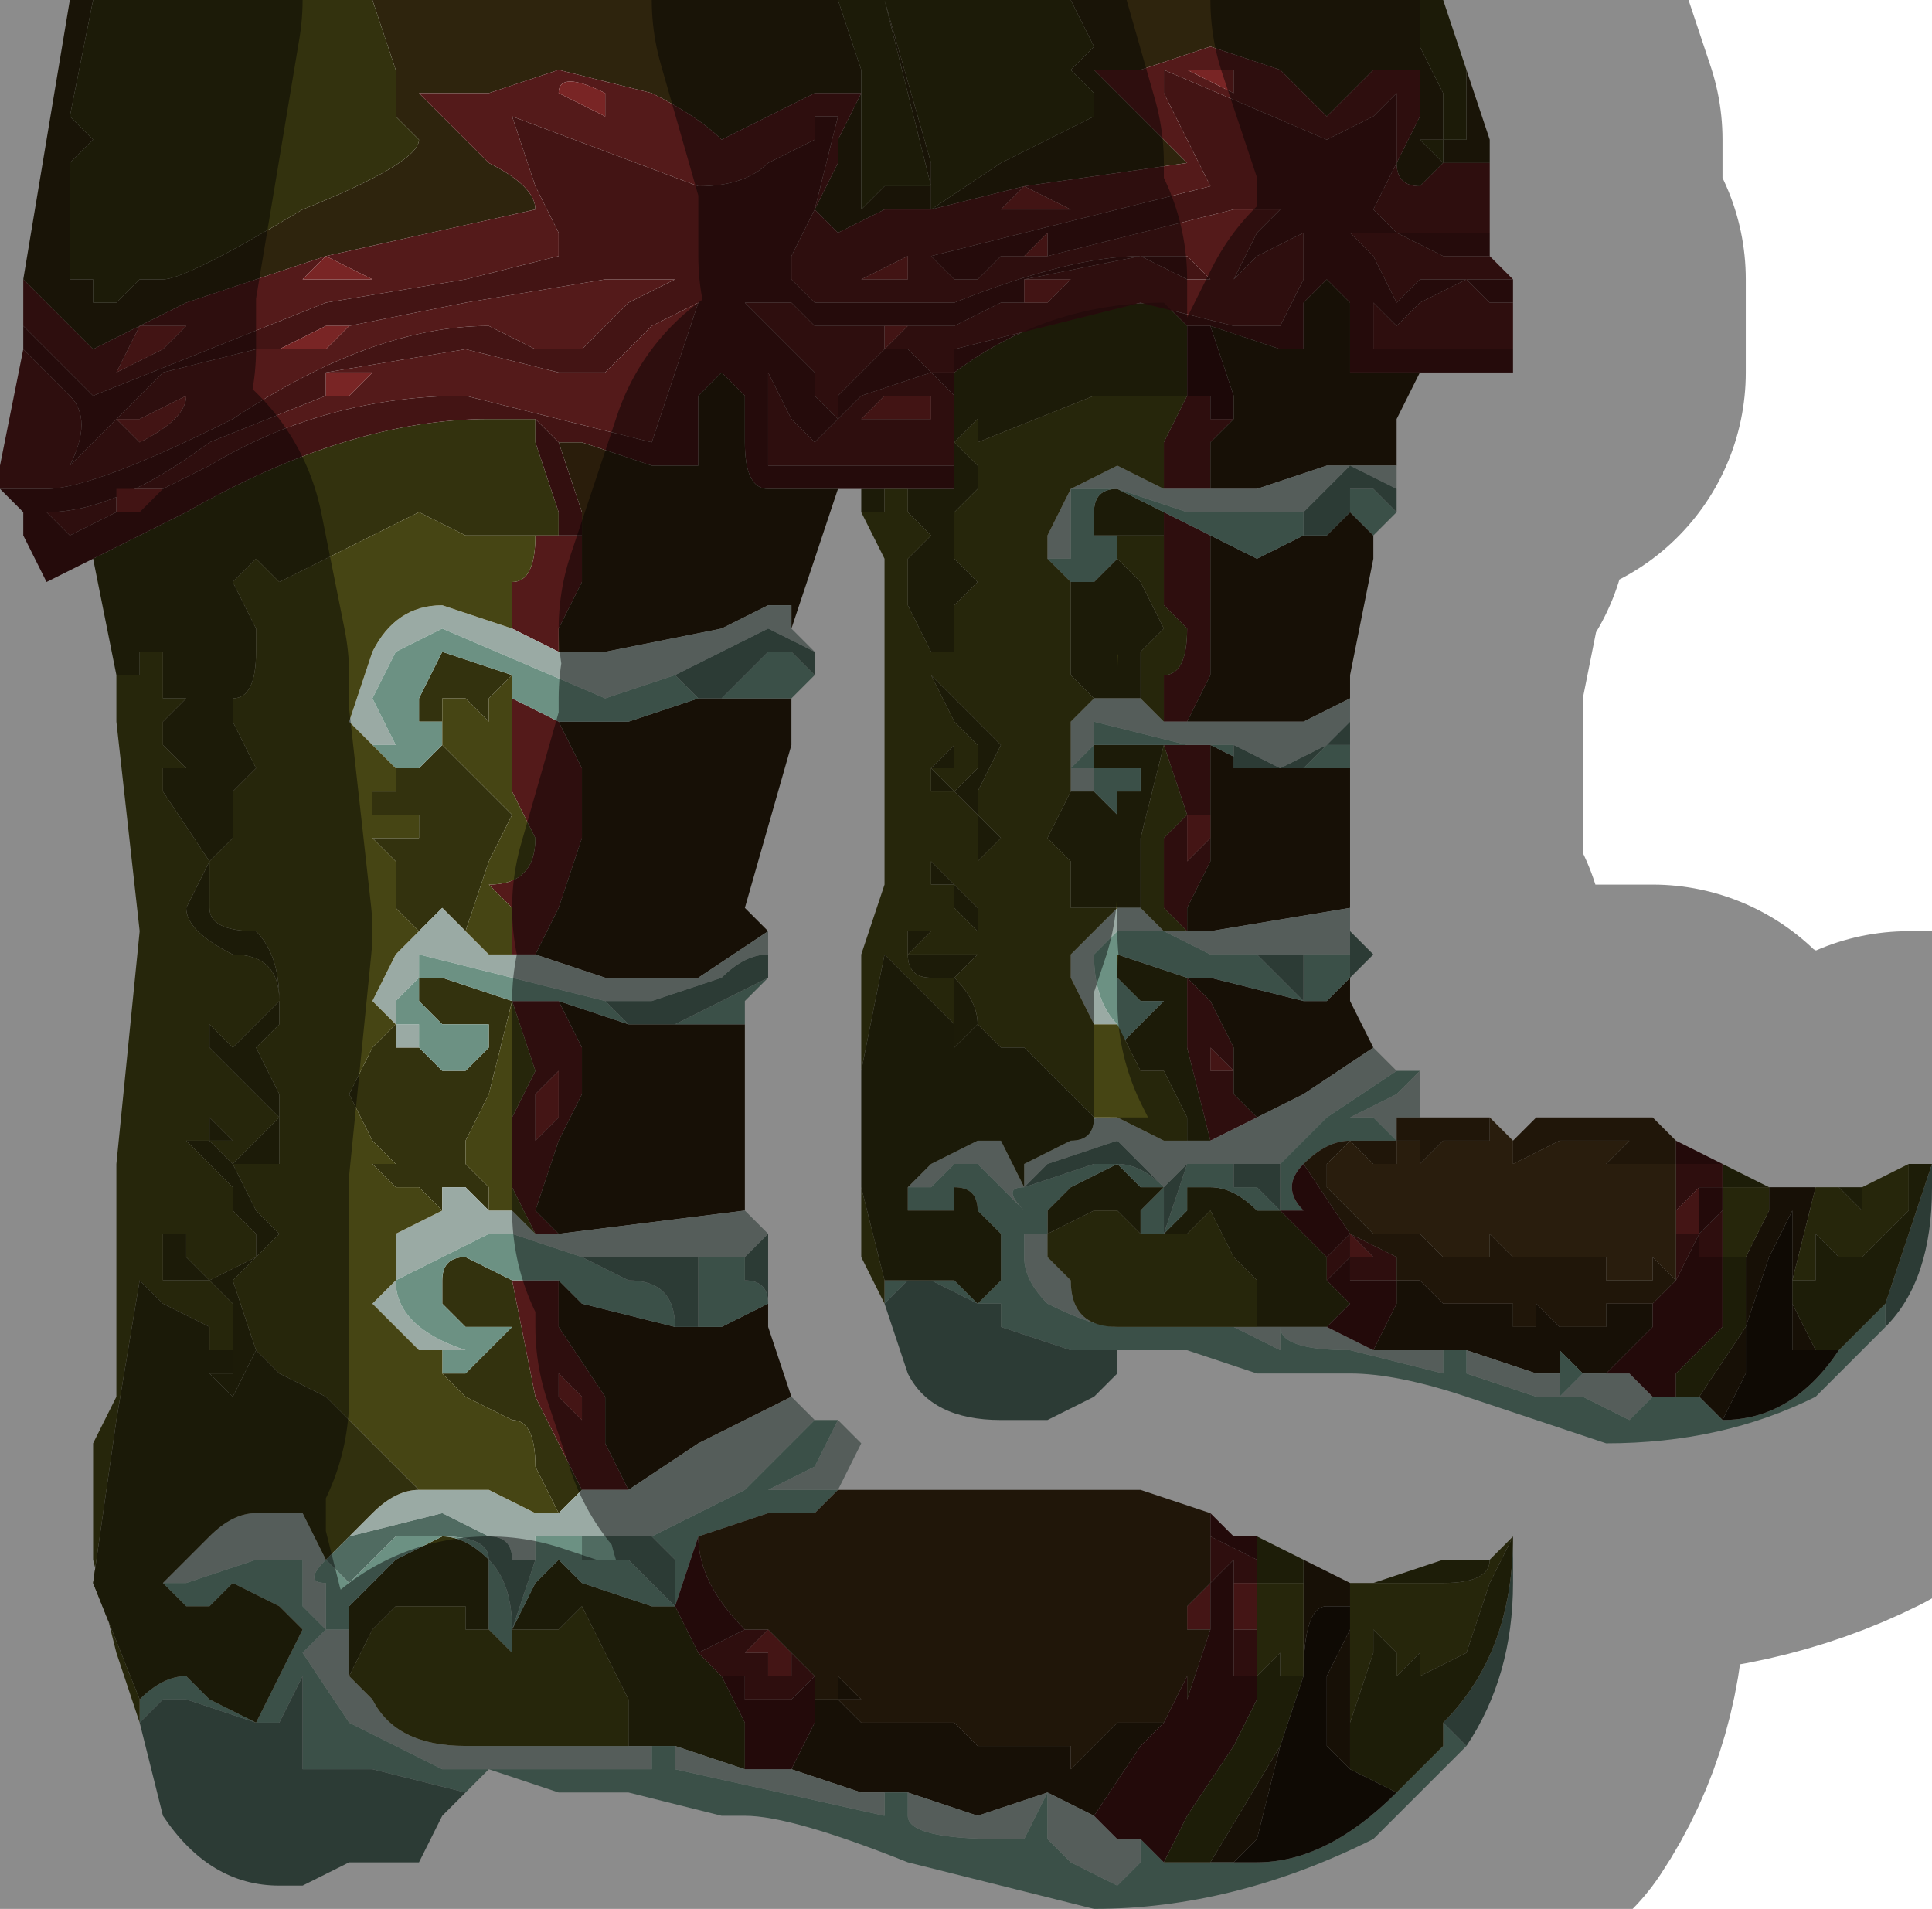 <?xml version="1.0" encoding="UTF-8" standalone="no"?>
<svg xmlns:xlink="http://www.w3.org/1999/xlink" height="4.1px" width="4.15px" xmlns="http://www.w3.org/2000/svg">
  <g transform="matrix(1.0, 0.0, 0.0, 1.0, 2.1, 2.2)">
    <path d="M0.95 -2.2 L0.95 -2.1 1.0 -2.0 1.0 -1.9 0.95 -1.9 1.0 -1.85 1.0 -1.9 1.05 -1.9 1.05 -2.05 1.0 -2.2 1.1 -1.9 1.1 -1.85 1.0 -1.85 0.95 -1.8 Q0.9 -1.8 0.9 -1.85 L0.95 -1.95 0.95 -2.05 0.95 -2.05 0.85 -2.05 0.75 -1.95 0.65 -2.05 0.5 -2.1 0.35 -2.05 0.25 -2.05 0.35 -1.95 0.45 -1.85 0.1 -1.8 -0.1 -1.75 0.05 -1.85 0.25 -1.95 0.25 -2.0 0.2 -2.05 0.2 -2.05 0.25 -2.1 0.2 -2.2 0.95 -2.2 M-0.1 -1.75 L-0.1 -1.75 -0.1 -1.75 -0.2 -1.75 -0.3 -1.7 -0.35 -1.75 -0.3 -1.85 -0.3 -1.9 -0.25 -2.0 -0.3 -2.0 -0.3 -2.0 -0.35 -2.0 -0.45 -1.95 -0.55 -1.9 Q-0.6 -1.95 -0.7 -2.0 L-0.9 -2.05 -1.05 -2.0 -1.2 -2.0 -1.05 -1.85 Q-0.95 -1.8 -0.95 -1.75 L-1.4 -1.65 -1.7 -1.55 -1.9 -1.45 -2.0 -1.55 -2.05 -1.6 -1.95 -2.2 -1.9 -2.2 -1.95 -1.95 -1.95 -1.95 -1.9 -1.9 -1.95 -1.85 -1.95 -1.7 -1.95 -1.7 -1.95 -1.65 -1.95 -1.6 -1.9 -1.6 -1.9 -1.55 -1.85 -1.55 Q-1.85 -1.55 -1.8 -1.6 L-1.8 -1.6 -1.75 -1.6 Q-1.7 -1.6 -1.45 -1.75 -1.2 -1.85 -1.2 -1.9 L-1.25 -1.95 -1.25 -2.0 -1.25 -2.05 -1.3 -2.2 -0.3 -2.2 -0.25 -2.05 -0.25 -1.9 -0.25 -1.8 -0.25 -1.75 -0.2 -1.8 -0.15 -1.8 -0.1 -1.8 -0.15 -2.0 -0.2 -2.2 -0.1 -1.85 -0.1 -1.75 M-0.2 -2.2 L-0.2 -2.2" fill="#2e240d" fill-rule="evenodd" stroke="none"/>
    <path d="M1.0 -2.2 L1.05 -2.05 1.05 -1.9 1.0 -1.9 1.0 -1.85 0.95 -1.9 1.0 -1.9 1.0 -2.0 0.95 -2.1 0.95 -2.2 1.0 -2.2 M0.2 -2.2 L0.25 -2.1 0.2 -2.05 0.2 -2.05 0.25 -2.0 0.25 -1.95 0.05 -1.85 -0.1 -1.75 -0.1 -1.85 -0.2 -2.2 0.2 -2.2 M-0.25 -1.1 L-0.25 -1.15 -0.1 -1.15 Q-0.05 -1.15 -0.05 -1.15 L-0.05 -1.2 -0.05 -1.35 -0.05 -1.4 -0.05 -1.4 Q0.15 -1.55 0.4 -1.55 L0.45 -1.5 0.45 -1.45 0.45 -1.35 0.4 -1.35 0.35 -1.35 0.25 -1.35 0.0 -1.25 0.0 -1.3 -0.05 -1.25 0.0 -1.2 0.0 -1.15 -0.05 -1.1 -0.05 -1.0 0.0 -0.95 -0.05 -0.9 -0.05 -0.85 Q-0.05 -0.8 -0.05 -0.8 L-0.1 -0.8 -0.1 -0.75 0.0 -0.65 0.05 -0.6 0.0 -0.5 0.0 -0.45 0.05 -0.4 0.0 -0.35 -0.05 -0.3 0.0 -0.25 0.0 -0.15 -0.05 -0.1 Q0.0 -0.05 0.0 0.0 L0.0 0.0 -0.05 0.05 -0.05 0.05 -0.05 0.0 -0.05 -0.1 -0.1 -0.1 Q-0.15 -0.1 -0.15 -0.15 L-0.15 -0.2 -0.1 -0.2 -0.1 -0.2 -0.1 -0.2 -0.15 -0.15 -0.1 -0.15 -0.1 -0.15 -0.05 -0.15 -0.05 -0.15 0.0 -0.15 0.0 -0.2 -0.05 -0.25 -0.05 -0.3 -0.1 -0.3 -0.1 -0.35 -0.1 -0.35 -0.05 -0.35 -0.05 -0.35 -0.1 -0.35 -0.05 -0.3 0.0 -0.35 0.0 -0.45 -0.05 -0.5 -0.05 -0.5 Q-0.1 -0.5 -0.1 -0.5 L-0.1 -0.55 -0.05 -0.6 -0.05 -0.55 -0.05 -0.55 -0.1 -0.55 -0.05 -0.5 0.0 -0.55 0.0 -0.6 -0.05 -0.65 -0.1 -0.75 -0.1 -0.8 -0.15 -0.9 -0.15 -0.9 -0.15 -0.95 -0.15 -0.95 -0.15 -1.0 -0.1 -1.05 -0.1 -1.05 -0.15 -1.1 -0.15 -1.15 -0.2 -1.15 -0.2 -1.1 -0.25 -1.1 M-1.85 -0.75 L-1.9 -1.0 -1.7 -1.1 Q-1.35 -1.3 -1.05 -1.3 L-0.95 -1.3 -0.95 -1.25 -0.9 -1.1 -0.9 -1.05 -0.95 -1.05 -1.0 -1.05 -1.1 -1.05 -1.2 -1.1 -1.5 -0.95 -1.55 -1.0 -1.55 -1.0 -1.6 -0.95 -1.55 -0.85 -1.55 -0.8 Q-1.55 -0.7 -1.6 -0.7 L-1.6 -0.65 -1.55 -0.55 -1.6 -0.5 -1.6 -0.4 -1.65 -0.35 -1.65 -0.25 Q-1.65 -0.2 -1.55 -0.2 -1.5 -0.15 -1.5 -0.05 L-1.5 0.0 -1.55 0.05 -1.5 0.15 -1.5 0.3 -1.6 0.3 -1.55 0.4 -1.5 0.45 -1.55 0.5 -1.6 0.55 -1.55 0.7 -1.55 0.7 -1.6 0.8 -1.65 0.75 -1.65 0.75 -1.6 0.75 -1.6 0.7 -1.6 0.6 -1.65 0.55 Q-1.7 0.55 -1.75 0.55 L-1.75 0.45 -1.7 0.45 -1.65 0.45 -1.65 0.45 -1.7 0.45 -1.7 0.5 -1.65 0.55 -1.65 0.55 -1.55 0.5 -1.55 0.45 -1.6 0.4 -1.6 0.35 -1.65 0.3 -1.7 0.25 -1.65 0.25 -1.65 0.2 -1.6 0.25 -1.65 0.25 -1.65 0.25 -1.6 0.3 -1.55 0.25 -1.5 0.2 -1.55 0.15 -1.6 0.1 -1.6 0.1 -1.65 0.05 -1.65 -0.05 -1.65 -0.05 -1.6 0.0 -1.6 0.0 -1.65 -0.05 -1.65 0.0 -1.6 0.05 -1.55 0.0 -1.5 -0.05 Q-1.5 -0.15 -1.6 -0.15 -1.7 -0.2 -1.7 -0.25 L-1.65 -0.35 -1.65 -0.35 -1.75 -0.5 -1.75 -0.5 -1.7 -0.5 -1.75 -0.5 -1.75 -0.55 -1.7 -0.55 -1.75 -0.6 -1.75 -0.65 -1.7 -0.7 -1.7 -0.7 -1.75 -0.7 -1.75 -0.8 -1.8 -0.8 -1.8 -0.75 -1.85 -0.75 M-1.9 -2.2 L-1.3 -2.2 -1.25 -2.05 -1.25 -2.0 -1.25 -1.95 -1.2 -1.9 Q-1.2 -1.85 -1.45 -1.75 -1.7 -1.6 -1.75 -1.6 L-1.8 -1.6 -1.8 -1.6 Q-1.85 -1.55 -1.85 -1.55 L-1.9 -1.55 -1.9 -1.6 -1.95 -1.6 -1.95 -1.65 -1.95 -1.7 -1.95 -1.7 -1.95 -1.85 -1.9 -1.9 -1.95 -1.95 -1.95 -1.95 -1.9 -2.2 M-0.3 -2.2 L-0.2 -2.2 -0.15 -2.0 -0.1 -1.8 -0.15 -1.8 -0.2 -1.8 -0.25 -1.75 -0.25 -1.8 -0.25 -1.9 -0.25 -2.05 -0.3 -2.2 M0.45 -1.35 L0.45 -1.35 M0.2 -0.95 L0.25 -0.95 0.3 -1.0 0.35 -0.95 0.4 -0.85 0.35 -0.8 0.35 -0.7 0.3 -0.7 0.25 -0.7 0.25 -0.7 0.2 -0.75 0.2 -0.8 0.25 -0.75 0.2 -0.8 0.2 -0.85 0.2 -0.85 0.25 -0.85 0.25 -0.85 0.2 -0.85 0.2 -0.95 0.2 -0.95 M0.3 -1.05 L0.3 -1.05 0.3 -1.05 0.25 -1.05 0.25 -1.1 Q0.25 -1.15 0.3 -1.15 L0.4 -1.1 0.4 -1.05 0.35 -1.05 0.3 -1.05 0.3 -1.05 M0.2 -0.5 L0.25 -0.5 0.25 -0.5 0.3 -0.45 0.3 -0.5 0.35 -0.5 0.35 -0.55 0.3 -0.55 0.25 -0.55 0.25 -0.6 0.3 -0.6 0.3 -0.6 0.4 -0.6 0.35 -0.4 0.35 -0.3 0.35 -0.25 0.3 -0.25 0.3 -0.25 0.25 -0.25 0.25 -0.25 0.2 -0.25 0.2 -0.3 0.2 -0.35 0.15 -0.4 0.2 -0.5 0.2 -0.5 M0.3 0.0 L0.3 0.05 0.35 0.0 0.4 -0.05 0.35 -0.05 0.3 -0.1 0.3 -0.15 0.45 -0.1 0.45 0.05 0.5 0.25 0.45 0.25 0.45 0.2 0.4 0.1 0.35 0.1 0.3 0.0 M0.15 0.45 L0.15 0.4 0.2 0.35 0.3 0.3 0.35 0.35 0.4 0.35 0.35 0.4 0.35 0.45 0.3 0.4 0.25 0.4 0.15 0.45 Q0.15 0.45 0.15 0.5 L0.15 0.45 M0.4 0.45 L0.45 0.4 0.45 0.35 0.5 0.35 Q0.55 0.35 0.6 0.4 L0.65 0.4 0.75 0.5 0.75 0.55 0.8 0.6 0.75 0.65 0.65 0.65 0.6 0.65 0.6 0.55 0.55 0.5 0.5 0.4 0.45 0.45 0.4 0.45 M-1.15 -0.7 L-1.15 -0.65 Q-1.2 -0.65 -1.2 -0.65 L-1.2 -0.7 -1.15 -0.8 -1.0 -0.75 -1.05 -0.7 -1.05 -0.65 -1.1 -0.7 -1.15 -0.7 M-1.2 -0.2 L-1.25 -0.25 -1.25 -0.3 -1.25 -0.3 -1.25 -0.35 -1.3 -0.4 -1.3 -0.4 -1.25 -0.4 -1.2 -0.4 -1.2 -0.45 -1.25 -0.45 -1.3 -0.45 -1.3 -0.5 -1.25 -0.5 -1.25 -0.55 -1.2 -0.55 -1.15 -0.6 -1.1 -0.55 -1.0 -0.45 -1.05 -0.35 -1.1 -0.2 -1.15 -0.25 -1.2 -0.2 M-1.2 0.05 L-1.15 0.1 -1.1 0.1 -1.05 0.05 -1.05 0.0 -1.15 0.0 -1.2 -0.05 -1.2 -0.1 -1.15 -0.1 -1.15 -0.1 -1.0 -0.05 -1.05 0.15 -1.1 0.25 -1.1 0.3 -1.05 0.35 -1.05 0.4 -1.1 0.35 -1.15 0.35 -1.15 0.4 -1.2 0.35 -1.25 0.35 -1.25 0.35 -1.25 0.35 -1.3 0.3 -1.25 0.3 -1.3 0.25 -1.35 0.15 -1.3 0.05 -1.25 0.0 -1.25 0.05 -1.2 0.05 M-1.15 0.75 L-1.1 0.75 -1.05 0.7 -1.0 0.65 -1.1 0.65 -1.15 0.6 -1.15 0.55 Q-1.15 0.5 -1.1 0.5 L-1.0 0.55 -0.95 0.8 -0.85 1.0 -0.9 1.05 -0.9 1.05 -0.95 0.95 Q-0.95 0.85 -1.0 0.85 L-1.1 0.8 -1.15 0.75 M-1.0 1.3 L-0.95 1.2 -0.95 1.2 -0.9 1.15 -0.9 1.15 -0.85 1.2 -0.7 1.25 -0.65 1.25 -0.65 1.25 -0.6 1.35 -0.55 1.4 -0.5 1.5 -0.5 1.6 -0.65 1.55 -0.7 1.55 -0.75 1.55 -0.8 1.55 -0.75 1.55 -0.75 1.45 -0.8 1.35 -0.85 1.25 -0.9 1.3 -0.95 1.3 -1.0 1.3 M-1.35 1.3 L-1.35 1.25 -1.25 1.15 -1.15 1.1 Q-1.1 1.1 -1.05 1.15 L-1.05 1.2 -1.05 1.3 -1.1 1.3 -1.1 1.25 -1.15 1.25 -1.15 1.25 -1.2 1.25 -1.25 1.25 -1.3 1.3 -1.35 1.4 -1.35 1.3" fill="#33320e" fill-rule="evenodd" stroke="none"/>
    <path d="M-0.1 -1.75 L0.1 -1.8 0.45 -1.85 0.35 -1.95 0.25 -2.05 0.35 -2.05 0.5 -2.1 0.65 -2.05 0.75 -1.95 0.85 -2.05 0.95 -2.05 0.95 -2.05 0.95 -1.95 0.9 -1.85 Q0.9 -1.8 0.95 -1.8 L1.0 -1.85 1.1 -1.85 1.1 -1.7 0.9 -1.7 0.9 -1.7 0.85 -1.75 0.9 -1.85 0.9 -2.0 0.85 -1.95 Q0.75 -1.9 0.75 -1.9 L0.4 -2.05 0.4 -2.0 0.45 -1.9 0.5 -1.8 0.5 -1.8 0.3 -1.75 0.1 -1.7 -0.1 -1.65 -0.1 -1.75 -0.1 -1.65 -0.05 -1.6 0.0 -1.6 0.05 -1.65 0.05 -1.65 0.1 -1.65 0.15 -1.65 0.15 -1.65 0.35 -1.7 0.55 -1.75 0.65 -1.75 0.65 -1.75 0.6 -1.7 0.55 -1.6 0.5 -1.6 0.45 -1.65 0.35 -1.65 Q0.2 -1.65 -0.05 -1.55 L-0.05 -1.5 0.05 -1.55 0.1 -1.55 0.15 -1.55 0.2 -1.6 0.1 -1.6 0.35 -1.65 0.45 -1.6 0.55 -1.6 0.6 -1.65 0.7 -1.7 0.7 -1.6 0.65 -1.5 0.55 -1.5 0.35 -1.55 -0.05 -1.45 -0.05 -1.4 -0.1 -1.4 -0.1 -1.4 -0.15 -1.45 -0.2 -1.45 -0.25 -1.4 -0.25 -1.4 -0.3 -1.35 -0.3 -1.3 -0.35 -1.35 -0.35 -1.4 -0.4 -1.45 -0.4 -1.45 -0.5 -1.55 -0.45 -1.55 -0.4 -1.55 -0.35 -1.5 -0.3 -1.5 -0.25 -1.5 -0.25 -1.5 -0.05 -1.5 -0.05 -1.45 -0.05 -1.5 -0.05 -1.55 -0.15 -1.55 -0.2 -1.55 -0.2 -1.55 -0.3 -1.55 -0.35 -1.55 -0.4 -1.6 -0.4 -1.6 -0.4 -1.65 -0.35 -1.75 -0.35 -1.75 -0.3 -1.95 -0.35 -1.95 -0.35 -1.9 -0.45 -1.85 Q-0.5 -1.8 -0.6 -1.8 L-1.0 -1.95 -1.0 -1.95 -0.95 -1.8 -0.9 -1.7 -0.9 -1.65 -1.1 -1.6 -1.4 -1.55 -1.65 -1.45 Q-1.9 -1.35 -1.9 -1.35 L-2.05 -1.5 -2.05 -1.6 -2.0 -1.55 -1.9 -1.45 -1.7 -1.55 -1.4 -1.65 -0.95 -1.75 Q-0.95 -1.8 -1.05 -1.85 L-1.2 -2.0 -1.05 -2.0 -0.9 -2.05 -0.7 -2.0 Q-0.6 -1.95 -0.55 -1.9 L-0.45 -1.95 -0.35 -2.0 -0.3 -2.0 -0.3 -2.0 -0.25 -2.0 -0.3 -1.9 -0.3 -1.85 -0.35 -1.75 -0.3 -1.7 -0.2 -1.75 -0.1 -1.75 M1.0 -1.65 L1.0 -1.65 1.05 -1.65 1.05 -1.65 1.1 -1.65 1.15 -1.6 1.1 -1.6 1.05 -1.6 0.95 -1.6 0.9 -1.55 0.85 -1.65 0.8 -1.7 0.8 -1.7 0.9 -1.7 1.0 -1.65 1.0 -1.65 M1.05 -1.75 L1.05 -1.75 1.0 -1.75 1.0 -1.75 1.05 -1.75 1.05 -1.75 M1.15 -1.45 L1.1 -1.45 0.85 -1.45 0.85 -1.55 0.8 -1.6 0.9 -1.5 0.95 -1.55 1.05 -1.6 1.1 -1.55 1.15 -1.55 1.15 -1.45 M1.0 -1.55 L1.1 -1.55 1.1 -1.55 1.0 -1.55 1.0 -1.55 M-2.1 -1.15 L-2.1 -1.2 -2.05 -1.45 -1.95 -1.35 Q-1.9 -1.3 -1.95 -1.2 L-1.85 -1.3 -1.75 -1.4 -1.55 -1.45 -1.5 -1.45 -1.45 -1.45 -1.4 -1.45 -1.35 -1.5 -1.1 -1.55 -0.8 -1.6 -0.65 -1.6 -0.75 -1.55 -0.85 -1.45 -0.85 -1.45 -0.95 -1.45 -1.05 -1.5 Q-1.3 -1.5 -1.6 -1.3 -1.9 -1.15 -2.0 -1.15 L-2.05 -1.15 -2.1 -1.15 M0.55 -2.05 L0.55 -2.05 0.45 -2.05 0.55 -2.0 0.55 -2.05 M0.1 -1.8 L0.05 -1.75 0.05 -1.75 0.1 -1.75 0.2 -1.75 0.1 -1.8 M0.45 -1.35 L0.45 -1.35 0.5 -1.35 0.5 -1.3 0.55 -1.3 0.55 -1.3 0.5 -1.25 0.5 -1.15 0.4 -1.15 0.4 -1.25 0.45 -1.35 M0.4 -1.1 L0.4 -1.1 0.5 -1.05 0.5 -0.95 0.5 -0.75 0.45 -0.65 0.4 -0.65 0.4 -0.75 Q0.45 -0.75 0.45 -0.85 L0.4 -0.9 0.4 -0.95 0.4 -1.1 M0.45 -0.2 L0.4 -0.25 0.4 -0.4 0.45 -0.45 0.4 -0.6 0.45 -0.6 0.5 -0.6 0.5 -0.5 0.5 -0.35 0.45 -0.25 0.45 -0.2 0.45 -0.2 M0.5 -0.45 L0.45 -0.45 0.45 -0.35 0.45 -0.35 0.5 -0.4 0.5 -0.45 M0.45 -0.1 L0.45 -0.1 0.5 -0.05 0.55 0.05 0.55 0.15 0.6 0.2 0.5 0.25 0.45 0.05 0.45 -0.1 M1.5 0.3 L1.55 0.3 1.6 0.3 1.6 0.35 1.6 0.4 1.6 0.4 1.6 0.4 1.6 0.35 1.55 0.35 1.5 0.4 1.5 0.3 M1.5 0.45 L1.55 0.45 1.5 0.55 1.5 0.45 M1.6 0.5 L1.55 0.5 1.55 0.45 1.6 0.4 1.6 0.5 M0.5 0.1 L0.55 0.1 0.5 0.05 0.5 0.1 M0.8 0.5 L0.75 0.5 0.8 0.5 0.85 0.5 0.8 0.45 0.8 0.5 0.75 0.55 0.75 0.5 0.8 0.45 0.9 0.5 0.9 0.55 0.85 0.55 0.8 0.55 0.8 0.5 M0.5 1.2 L0.5 1.1 0.6 1.15 0.6 1.2 0.55 1.2 0.55 1.25 0.55 1.15 0.5 1.2 M0.6 1.4 L0.55 1.4 0.55 1.3 0.55 1.25 0.55 1.3 0.6 1.3 0.6 1.25 0.6 1.4 M-0.05 -1.6 L-0.05 -1.55 -0.05 -1.6 M-0.8 -2.0 Q-0.9 -2.05 -0.9 -2.0 L-0.8 -1.95 -0.8 -2.0 M-1.4 -1.4 L-1.1 -1.45 -0.9 -1.4 -0.8 -1.4 -0.7 -1.5 -0.6 -1.55 -0.6 -1.55 -0.65 -1.4 -0.7 -1.25 -1.1 -1.35 Q-1.4 -1.35 -1.65 -1.2 L-1.95 -1.05 -2.0 -1.1 -2.0 -1.1 Q-1.85 -1.1 -1.65 -1.25 L-1.4 -1.35 -1.45 -1.35 -1.45 -1.35 -1.35 -1.35 -1.3 -1.4 -1.4 -1.4 M-0.85 -1.05 L-0.85 -0.95 -0.9 -0.85 -0.9 -0.8 -1.0 -0.85 -1.0 -0.95 Q-0.95 -0.95 -0.95 -1.05 L-0.9 -1.05 -0.9 -1.05 -0.9 -1.05 -0.85 -1.05 -0.85 -1.05 M-0.2 -1.6 L-0.15 -1.6 -0.15 -1.65 -0.25 -1.6 -0.25 -1.6 -0.2 -1.6 -0.2 -1.6 M-0.05 -1.2 L-0.05 -1.2 -0.45 -1.2 -0.45 -1.4 -0.4 -1.3 -0.35 -1.25 -0.25 -1.35 -0.1 -1.4 -0.05 -1.35 -0.05 -1.35 -0.05 -1.2 M-0.05 -1.4 L-0.05 -1.4 M-0.2 -1.35 L-0.25 -1.3 -0.2 -1.3 -0.2 -1.3 -0.1 -1.3 -0.1 -1.35 -0.15 -1.35 -0.2 -1.35 M-0.2 -1.5 L-0.2 -1.45 -0.15 -1.5 -0.15 -1.5 -0.2 -1.5 M-1.45 -1.6 L-1.45 -1.6 -1.3 -1.6 -1.4 -1.65 -1.45 -1.6 -1.45 -1.6 M-1.8 -1.5 L-1.85 -1.4 -1.75 -1.45 -1.7 -1.5 -1.7 -1.5 -1.8 -1.5 M-1.8 -1.3 L-1.85 -1.3 -1.8 -1.25 -1.8 -1.25 Q-1.7 -1.3 -1.7 -1.35 L-1.7 -1.35 -1.8 -1.3 M-1.0 -0.7 L-1.0 -0.7 -0.9 -0.65 -0.85 -0.55 -0.85 -0.4 -0.9 -0.25 -0.95 -0.15 -1.0 -0.15 -1.0 -0.25 -1.05 -0.3 Q-0.95 -0.3 -0.95 -0.4 L-1.0 -0.5 -1.0 -0.65 -1.0 -0.7 M-1.8 -1.15 L-1.85 -1.15 -1.85 -1.1 -1.8 -1.1 -1.75 -1.15 -1.8 -1.15 M-1.0 -0.05 L-0.9 -0.05 -0.9 -0.05 -0.85 0.05 -0.85 0.15 -0.9 0.25 -0.95 0.4 -0.9 0.45 -0.9 0.45 -0.95 0.45 -1.0 0.35 -1.0 0.2 -0.95 0.1 -1.0 -0.05 M-0.9 0.1 L-0.9 0.1 -0.95 0.15 -0.95 0.2 -0.95 0.25 -0.9 0.2 -0.9 0.1 M-1.0 0.55 L-0.9 0.55 -0.9 0.65 -0.8 0.8 Q-0.8 0.8 -0.8 0.9 L-0.75 1.0 -0.8 1.0 -0.85 1.0 -0.95 0.8 -1.0 0.55 M-0.9 0.8 L-0.85 0.85 -0.85 0.85 -0.85 0.8 -0.9 0.75 -0.9 0.8 M-0.55 1.4 L-0.6 1.35 -0.5 1.3 -0.45 1.3 -0.35 1.4 -0.35 1.4 -0.4 1.45 -0.45 1.45 -0.45 1.45 -0.5 1.45 -0.5 1.4 -0.55 1.4 M-0.45 1.3 L-0.5 1.35 -0.45 1.35 -0.45 1.4 -0.4 1.4 -0.4 1.35 -0.45 1.3 M-0.5 1.4 L-0.5 1.4 -0.55 1.35 -0.5 1.4" fill="#541a1a" fill-rule="evenodd" stroke="none"/>
    <path d="M1.0 -1.65 L1.0 -1.65 0.9 -1.7 0.8 -1.7 0.8 -1.7 0.85 -1.65 0.9 -1.55 0.95 -1.6 1.05 -1.6 1.1 -1.6 1.15 -1.6 1.15 -1.55 1.1 -1.55 1.05 -1.6 0.95 -1.55 0.9 -1.5 0.8 -1.6 0.85 -1.55 0.85 -1.45 1.1 -1.45 1.15 -1.45 1.15 -1.4 1.1 -1.4 0.95 -1.4 0.8 -1.4 Q0.8 -1.4 0.8 -1.45 L0.8 -1.55 0.75 -1.6 0.7 -1.55 0.7 -1.45 0.65 -1.45 0.5 -1.5 0.5 -1.5 0.45 -1.5 0.4 -1.55 Q0.15 -1.55 -0.05 -1.4 L-0.05 -1.45 0.35 -1.55 0.55 -1.5 0.65 -1.5 0.7 -1.6 0.7 -1.7 0.6 -1.65 0.55 -1.6 0.45 -1.6 0.35 -1.65 0.1 -1.6 0.1 -1.55 0.1 -1.55 0.05 -1.55 -0.05 -1.5 -0.05 -1.55 Q0.2 -1.65 0.35 -1.65 L0.45 -1.65 0.5 -1.6 0.55 -1.6 0.6 -1.7 0.65 -1.75 0.65 -1.75 0.55 -1.75 0.35 -1.7 0.15 -1.65 0.15 -1.7 0.1 -1.65 0.05 -1.65 0.0 -1.6 -0.05 -1.6 -0.1 -1.65 0.1 -1.7 0.3 -1.75 0.5 -1.8 0.5 -1.8 0.45 -1.9 0.4 -2.0 0.4 -2.05 0.75 -1.9 Q0.75 -1.9 0.85 -1.95 L0.9 -2.0 0.9 -1.85 0.85 -1.75 0.9 -1.7 0.9 -1.7 1.1 -1.7 1.1 -1.65 1.05 -1.65 1.0 -1.65 M-0.25 -1.15 L-0.3 -1.15 -0.45 -1.15 Q-0.5 -1.15 -0.5 -1.25 L-0.5 -1.35 -0.55 -1.4 -0.6 -1.35 -0.6 -1.2 -0.7 -1.2 -0.85 -1.25 -0.9 -1.25 -0.95 -1.3 -1.05 -1.3 Q-1.35 -1.3 -1.7 -1.1 L-1.9 -1.0 -2.0 -0.95 -2.05 -1.05 -2.05 -1.1 -2.1 -1.15 -2.05 -1.15 -2.0 -1.15 Q-1.9 -1.15 -1.6 -1.3 -1.3 -1.5 -1.05 -1.5 L-0.95 -1.45 -0.85 -1.45 -0.85 -1.45 -0.75 -1.55 -0.65 -1.6 -0.8 -1.6 -1.1 -1.55 -1.35 -1.5 -1.35 -1.5 Q-1.35 -1.5 -1.4 -1.5 L-1.5 -1.45 -1.5 -1.45 -1.55 -1.45 -1.75 -1.4 -1.85 -1.3 -1.95 -1.2 Q-1.9 -1.3 -1.95 -1.35 L-2.05 -1.45 -2.05 -1.5 -1.9 -1.35 Q-1.9 -1.35 -1.65 -1.45 L-1.4 -1.55 -1.1 -1.6 -0.9 -1.65 -0.9 -1.7 -0.95 -1.8 -1.0 -1.95 -1.0 -1.95 -0.6 -1.8 Q-0.5 -1.8 -0.45 -1.85 L-0.35 -1.9 -0.35 -1.95 -0.3 -1.95 -0.35 -1.75 -0.35 -1.75 -0.4 -1.65 -0.4 -1.6 -0.4 -1.6 -0.35 -1.55 -0.3 -1.55 -0.2 -1.55 -0.2 -1.55 -0.15 -1.55 -0.05 -1.55 -0.05 -1.5 -0.05 -1.5 -0.05 -1.5 -0.25 -1.5 -0.25 -1.5 -0.3 -1.5 -0.35 -1.5 -0.4 -1.55 -0.45 -1.55 -0.5 -1.55 -0.4 -1.45 -0.4 -1.45 -0.35 -1.4 -0.35 -1.35 -0.3 -1.3 -0.3 -1.35 -0.25 -1.4 -0.25 -1.4 -0.2 -1.45 -0.15 -1.45 -0.1 -1.4 -0.1 -1.4 -0.05 -1.4 -0.05 -1.35 -0.05 -1.35 -0.1 -1.4 -0.25 -1.35 -0.35 -1.25 -0.4 -1.3 -0.45 -1.4 -0.45 -1.2 -0.05 -1.2 -0.05 -1.2 -0.05 -1.15 Q-0.05 -1.15 -0.1 -1.15 L-0.25 -1.15 M-1.4 -1.35 L-1.65 -1.25 Q-1.85 -1.1 -2.0 -1.1 L-2.0 -1.1 -1.95 -1.05 -1.65 -1.2 Q-1.4 -1.35 -1.1 -1.35 L-0.7 -1.25 -0.65 -1.4 -0.6 -1.55 -0.6 -1.55 -0.7 -1.5 -0.8 -1.4 -0.9 -1.4 -1.1 -1.45 -1.4 -1.4 -1.4 -1.35" fill="#431414" fill-rule="evenodd" stroke="none"/>
    <path d="M1.05 -1.75 L1.05 -1.75 1.0 -1.75 1.0 -1.75 1.05 -1.75 1.05 -1.75 M1.05 -1.65 L1.05 -1.65 1.0 -1.65 1.0 -1.65 1.05 -1.65 M1.0 -1.55 L1.0 -1.55 1.1 -1.55 1.1 -1.55 1.0 -1.55 M0.55 -2.05 L0.55 -2.0 0.45 -2.05 0.55 -2.05 0.55 -2.05 M0.05 -1.55 L0.1 -1.55 0.1 -1.55 0.1 -1.6 0.2 -1.6 0.15 -1.55 0.1 -1.55 0.05 -1.55 M0.1 -1.8 L0.2 -1.75 0.1 -1.75 0.05 -1.75 0.05 -1.75 0.1 -1.8 M0.05 -1.65 L0.1 -1.65 0.15 -1.7 0.15 -1.65 0.15 -1.65 0.1 -1.65 0.05 -1.65 0.05 -1.65 M-1.35 -1.5 L-1.4 -1.45 -1.45 -1.45 -1.5 -1.45 -1.5 -1.45 -1.4 -1.5 Q-1.35 -1.5 -1.35 -1.5 L-1.35 -1.5 M-0.8 -2.0 L-0.8 -1.95 -0.9 -2.0 Q-0.9 -2.05 -0.8 -2.0 M-1.4 -1.4 L-1.3 -1.4 -1.35 -1.35 -1.45 -1.35 -1.45 -1.35 -1.4 -1.35 -1.4 -1.4 M-0.2 -1.6 L-0.2 -1.6 -0.25 -1.6 -0.25 -1.6 -0.15 -1.65 -0.15 -1.6 -0.2 -1.6 M-0.2 -1.5 L-0.15 -1.5 -0.15 -1.5 -0.2 -1.45 -0.2 -1.5 M-0.2 -1.35 L-0.15 -1.35 -0.1 -1.35 -0.1 -1.3 -0.2 -1.3 -0.2 -1.3 -0.25 -1.3 -0.2 -1.35 M-1.8 -1.3 L-1.7 -1.35 -1.7 -1.35 Q-1.7 -1.3 -1.8 -1.25 L-1.8 -1.25 -1.85 -1.3 -1.8 -1.3 M-1.8 -1.5 L-1.7 -1.5 -1.7 -1.5 -1.75 -1.45 -1.85 -1.4 -1.8 -1.5 M-1.45 -1.6 L-1.45 -1.6 -1.4 -1.65 -1.3 -1.6 -1.45 -1.6 -1.45 -1.6 M-1.8 -1.15 L-1.75 -1.15 -1.8 -1.1 -1.85 -1.1 -1.85 -1.15 -1.8 -1.15" fill="#792525" fill-rule="evenodd" stroke="none"/>
    <path d="M0.45 -1.5 L0.5 -1.5 0.55 -1.35 0.55 -1.3 0.55 -1.3 0.5 -1.3 0.5 -1.35 0.45 -1.35 0.45 -1.45 0.45 -1.5 M-0.9 -1.05 L-0.9 -1.1 -0.95 -1.25 -0.95 -1.3 -0.9 -1.25 -0.85 -1.1 -0.85 -1.05 -0.85 -1.05 -0.9 -1.05 -0.9 -1.05 -0.9 -1.05" fill="#330f0f" fill-rule="evenodd" stroke="none"/>
    <path d="M0.95 -1.4 L0.9 -1.3 0.9 -1.2 0.8 -1.2 0.75 -1.2 0.6 -1.15 0.5 -1.15 0.5 -1.25 0.55 -1.3 0.55 -1.35 0.5 -1.5 0.5 -1.5 0.65 -1.45 0.7 -1.45 0.7 -1.55 0.75 -1.6 0.8 -1.55 0.8 -1.45 Q0.8 -1.4 0.8 -1.4 L0.95 -1.4 M0.85 -1.05 L0.85 -1.0 0.8 -0.75 0.8 -0.7 0.7 -0.65 0.55 -0.65 0.45 -0.65 0.5 -0.75 0.5 -0.95 0.5 -1.05 0.6 -1.0 0.7 -1.05 0.75 -1.05 0.8 -1.1 0.85 -1.05 0.85 -1.05 M0.8 -0.55 L0.8 -0.25 0.8 -0.25 0.5 -0.2 0.45 -0.2 0.45 -0.25 0.5 -0.35 0.5 -0.5 0.5 -0.6 0.6 -0.55 0.7 -0.55 0.75 -0.55 0.8 -0.55 M0.8 -0.1 L0.8 -0.05 0.85 0.05 0.7 0.15 0.6 0.2 0.55 0.15 0.55 0.05 0.5 -0.05 0.45 -0.1 0.5 -0.1 0.7 -0.05 0.75 -0.05 0.75 -0.05 0.8 -0.1 M1.7 0.35 L1.8 0.35 1.75 0.55 1.75 0.6 1.8 0.7 1.85 0.7 1.8 0.7 1.75 0.7 1.75 0.5 1.75 0.4 1.7 0.5 1.65 0.65 1.65 0.75 1.6 0.85 1.55 0.8 1.65 0.65 1.65 0.5 1.7 0.4 1.7 0.35 M-0.3 -1.15 L-0.35 -1.0 -0.4 -0.85 -0.4 -0.9 -0.45 -0.9 -0.55 -0.85 -0.8 -0.8 -0.9 -0.8 -0.9 -0.85 -0.85 -0.95 -0.85 -1.05 -0.85 -1.1 -0.9 -1.25 -0.85 -1.25 -0.7 -1.2 -0.6 -1.2 -0.6 -1.35 -0.55 -1.4 -0.5 -1.35 -0.5 -1.25 Q-0.5 -1.15 -0.45 -1.15 L-0.3 -1.15 M-0.4 -0.7 L-0.4 -0.6 -0.5 -0.25 -0.45 -0.2 -0.45 -0.2 -0.6 -0.1 -0.8 -0.1 -0.95 -0.15 -0.9 -0.25 -0.85 -0.4 -0.85 -0.55 -0.9 -0.65 -0.75 -0.65 -0.6 -0.7 -0.6 -0.7 -0.55 -0.7 -0.45 -0.7 -0.45 -0.7 -0.4 -0.7 M-0.5 -0.05 L-0.5 0.4 -0.5 0.4 -0.9 0.45 -0.9 0.45 -0.9 0.45 -0.95 0.4 -0.9 0.25 -0.85 0.15 -0.85 0.05 -0.9 -0.05 -0.75 0.0 -0.65 0.0 -0.55 0.0 -0.5 0.0 -0.5 -0.05 M-0.45 0.6 L-0.45 0.65 -0.4 0.8 -0.6 0.9 -0.75 1.0 -0.8 0.9 Q-0.8 0.8 -0.8 0.8 L-0.9 0.65 -0.9 0.55 -0.85 0.6 -0.65 0.65 -0.6 0.65 -0.55 0.65 -0.55 0.65 -0.45 0.6 M0.7 1.15 L0.8 1.2 0.8 1.45 0.8 1.6 0.9 1.65 0.8 1.6 0.75 1.55 0.75 1.4 0.8 1.3 0.8 1.25 0.75 1.25 Q0.7 1.25 0.7 1.4 L0.65 1.55 0.6 1.75 0.55 1.8 0.5 1.8 0.65 1.55 0.7 1.4 0.7 1.2 0.7 1.15 M0.7 -0.05 L0.7 -0.05 M1.45 0.6 L1.45 0.65 1.35 0.75 1.3 0.75 1.25 0.7 1.25 0.75 1.2 0.75 1.05 0.7 1.0 0.7 0.85 0.7 0.9 0.6 0.9 0.55 0.95 0.55 0.95 0.55 1.0 0.6 1.05 0.6 1.1 0.6 1.15 0.6 1.15 0.65 1.2 0.65 1.2 0.6 1.25 0.65 1.3 0.65 1.35 0.65 1.35 0.6 1.4 0.6 1.45 0.6 M1.1 0.2 L1.1 0.2 M0.4 1.5 L0.35 1.55 0.25 1.7 0.15 1.65 0.0 1.7 -0.15 1.65 -0.15 1.65 -0.2 1.65 -0.25 1.65 -0.4 1.6 -0.35 1.5 -0.35 1.45 -0.3 1.45 -0.3 1.4 -0.25 1.45 -0.3 1.45 -0.25 1.5 -0.25 1.5 -0.2 1.5 -0.2 1.5 -0.15 1.5 -0.1 1.5 -0.1 1.5 -0.05 1.5 0.0 1.55 0.0 1.55 0.05 1.55 0.1 1.55 0.15 1.55 0.2 1.55 0.2 1.6 0.25 1.55 0.3 1.5 0.35 1.5 0.4 1.5" fill="#2a1d0b" fill-rule="evenodd" stroke="none"/>
    <path d="M0.9 -1.2 L0.9 -1.15 0.8 -1.2 0.75 -1.15 0.7 -1.1 0.55 -1.1 0.45 -1.1 0.3 -1.15 0.2 -1.15 0.2 -1.0 0.15 -1.0 0.15 -1.05 0.2 -1.15 0.3 -1.2 0.4 -1.15 0.5 -1.15 0.6 -1.15 0.75 -1.2 0.8 -1.2 0.9 -1.2 M0.8 -0.7 L0.8 -0.65 0.75 -0.6 0.65 -0.55 0.55 -0.6 0.45 -0.6 0.25 -0.65 0.25 -0.6 0.2 -0.55 0.25 -0.55 0.25 -0.5 0.25 -0.5 0.25 -0.5 0.2 -0.5 0.2 -0.65 0.25 -0.7 0.3 -0.7 0.35 -0.7 0.4 -0.65 0.4 -0.65 0.45 -0.65 0.55 -0.65 0.7 -0.65 0.8 -0.7 M0.8 -0.25 L0.8 -0.2 0.8 -0.15 0.75 -0.15 0.7 -0.15 0.5 -0.15 0.4 -0.2 0.35 -0.2 Q0.35 -0.2 0.3 -0.2 L0.25 -0.15 Q0.25 -0.05 0.3 0.0 L0.3 0.0 0.25 0.0 0.2 -0.1 0.2 -0.15 0.25 -0.2 0.3 -0.25 0.3 -0.25 0.35 -0.25 0.4 -0.2 0.45 -0.2 0.5 -0.2 0.8 -0.25 M0.85 0.05 L0.9 0.1 0.75 0.2 0.65 0.3 0.6 0.3 0.55 0.3 0.5 0.3 0.45 0.3 0.4 0.35 0.35 0.3 0.3 0.25 0.15 0.3 0.1 0.35 0.1 0.3 0.2 0.25 Q0.25 0.25 0.25 0.2 L0.3 0.2 0.4 0.25 0.45 0.25 0.5 0.25 0.6 0.2 0.7 0.15 0.85 0.05 M0.95 0.1 L0.95 0.2 0.9 0.2 0.9 0.25 0.85 0.2 0.8 0.2 0.9 0.15 0.95 0.1 M-0.4 -0.85 L-0.4 -0.85 -0.35 -0.8 -0.35 -0.8 -0.45 -0.85 -0.55 -0.8 -0.65 -0.75 -0.8 -0.7 -1.15 -0.85 -1.25 -0.8 -1.3 -0.7 -1.25 -0.6 -1.3 -0.6 -1.35 -0.65 -1.3 -0.8 Q-1.25 -0.9 -1.15 -0.9 L-1.0 -0.85 -0.9 -0.8 -0.8 -0.8 -0.55 -0.85 -0.45 -0.9 -0.4 -0.9 -0.4 -0.85 M-0.45 -0.2 L-0.45 -0.15 Q-0.5 -0.15 -0.55 -0.1 L-0.7 -0.05 -0.8 -0.05 -1.2 -0.15 -1.2 -0.1 -1.25 -0.05 -1.25 0.0 -1.2 0.0 -1.2 0.05 -1.25 0.05 -1.25 0.0 -1.3 -0.05 -1.25 -0.15 -1.2 -0.2 -1.15 -0.25 -1.1 -0.2 -1.05 -0.15 -1.0 -0.15 -0.95 -0.15 -0.8 -0.1 -0.6 -0.1 -0.45 -0.2 M-0.5 0.4 L-0.45 0.45 -0.45 0.45 -0.5 0.5 -0.6 0.5 -0.85 0.5 -1.0 0.45 -1.05 0.45 -1.15 0.5 -1.25 0.55 Q-1.25 0.65 -1.1 0.7 L-1.15 0.7 -1.15 0.7 -1.2 0.7 -1.3 0.6 -1.25 0.55 -1.25 0.45 -1.15 0.4 -1.15 0.35 -1.1 0.35 -1.05 0.4 -1.0 0.4 -0.95 0.45 -0.9 0.45 -0.9 0.45 -0.5 0.4 M-0.4 0.8 L-0.35 0.85 -0.35 0.85 Q-0.4 0.9 -0.5 1.0 L-0.7 1.1 -0.7 1.1 -0.75 1.1 -0.8 1.1 -0.8 1.1 -0.85 1.1 -0.85 1.1 -0.95 1.1 -0.95 1.15 -1.0 1.15 Q-1.0 1.1 -1.05 1.1 L-1.15 1.05 -1.35 1.1 -1.4 1.15 -1.4 1.15 -1.3 1.05 Q-1.25 1.0 -1.2 1.0 L-1.15 1.0 -1.05 1.0 -0.95 1.05 -0.95 1.05 -0.9 1.05 -0.9 1.05 -0.85 1.0 -0.8 1.0 -0.75 1.0 -0.6 0.9 -0.4 0.8 M-0.3 0.85 L-0.3 0.85 -0.25 0.9 -0.3 1.0 -0.35 1.0 -0.4 1.0 -0.45 1.0 -0.35 0.95 -0.3 0.85 M0.45 -0.2 L0.45 -0.2 M1.35 0.75 L1.4 0.75 1.45 0.8 1.4 0.85 1.3 0.8 1.25 0.8 1.3 0.75 1.35 0.75 M0.85 0.7 L1.0 0.7 1.0 0.75 0.8 0.7 Q0.65 0.7 0.65 0.65 L0.65 0.7 0.55 0.65 0.4 0.65 0.35 0.65 0.3 0.65 Q0.25 0.65 0.15 0.6 0.1 0.55 0.1 0.5 L0.1 0.45 0.15 0.45 0.15 0.5 0.2 0.55 Q0.2 0.65 0.3 0.65 L0.35 0.65 0.6 0.65 0.65 0.65 0.75 0.65 0.85 0.7 M1.05 0.7 L1.2 0.75 1.25 0.75 1.25 0.8 1.2 0.8 Q1.05 0.75 1.05 0.75 L1.05 0.7 M-0.15 0.35 L-0.15 0.35 -0.1 0.3 0.0 0.25 0.05 0.25 0.1 0.35 Q0.05 0.35 0.1 0.4 L0.1 0.4 0.05 0.35 0.0 0.3 -0.05 0.3 -0.1 0.35 -0.15 0.35 M0.25 1.7 L0.3 1.75 0.35 1.75 0.35 1.8 0.3 1.85 0.2 1.8 0.15 1.75 0.15 1.65 0.25 1.7 M-0.4 1.6 L-0.25 1.65 -0.2 1.65 -0.2 1.7 -0.65 1.6 -0.65 1.55 -0.5 1.6 -0.4 1.6 -0.4 1.6 M-0.15 1.65 L-0.15 1.65 0.0 1.7 0.15 1.65 0.1 1.75 0.05 1.75 Q-0.15 1.75 -0.15 1.7 L-0.15 1.65 M-1.75 1.2 L-1.75 1.2 -1.65 1.1 Q-1.6 1.05 -1.55 1.05 L-1.45 1.05 -1.4 1.15 Q-1.45 1.2 -1.4 1.2 L-1.4 1.3 -1.45 1.25 -1.45 1.15 -1.5 1.15 -1.55 1.15 -1.7 1.2 -1.75 1.2 M-0.8 1.55 L-0.75 1.55 -0.7 1.55 -0.7 1.6 -0.8 1.6 -0.85 1.6 -1.0 1.6 -1.05 1.6 -1.05 1.55 -1.05 1.6 -1.15 1.6 -1.35 1.5 -1.45 1.35 -1.4 1.3 -1.35 1.3 -1.35 1.4 -1.3 1.45 Q-1.25 1.55 -1.1 1.55 L-1.1 1.55 -1.05 1.55 -0.8 1.55 M-0.3 1.0 L-0.3 1.0 -0.3 1.0" fill="#9aaaa4" fill-rule="evenodd" stroke="none"/>
    <path d="M0.9 -1.1 L0.85 -1.05 0.85 -1.05 0.8 -1.1 0.75 -1.05 0.8 -1.1 0.8 -1.15 0.85 -1.15 0.9 -1.1 M0.8 -0.6 L0.8 -0.55 0.75 -0.55 0.7 -0.55 0.75 -0.6 0.8 -0.6 M0.8 -0.1 L0.8 -0.1 0.75 -0.05 0.75 -0.05 0.7 -0.05 0.5 -0.1 0.45 -0.1 0.3 -0.15 0.3 -0.1 0.35 -0.05 0.4 -0.05 0.35 0.0 0.3 0.05 0.3 0.0 0.3 0.0 Q0.25 -0.05 0.25 -0.15 L0.3 -0.2 Q0.35 -0.2 0.35 -0.2 L0.4 -0.2 0.5 -0.15 Q0.55 -0.15 0.6 -0.15 L0.7 -0.05 0.7 -0.15 0.75 -0.15 0.8 -0.15 0.8 -0.1 M0.9 0.1 L0.95 0.1 0.9 0.15 0.8 0.2 0.85 0.2 0.9 0.25 0.9 0.2 0.9 0.25 0.8 0.25 Q0.75 0.25 0.7 0.3 0.65 0.35 0.7 0.4 L0.65 0.4 0.6 0.4 Q0.55 0.35 0.5 0.35 L0.45 0.35 0.45 0.4 0.4 0.45 0.35 0.45 0.35 0.4 0.4 0.35 0.35 0.35 0.3 0.3 0.2 0.35 0.15 0.4 0.15 0.45 0.1 0.45 0.1 0.5 Q0.1 0.55 0.15 0.6 0.25 0.65 0.3 0.65 L0.35 0.65 0.4 0.65 0.55 0.65 0.65 0.7 0.65 0.65 Q0.65 0.7 0.8 0.7 L1.0 0.75 1.0 0.7 1.05 0.7 1.05 0.75 Q1.05 0.75 1.2 0.8 L1.25 0.8 1.25 0.75 1.25 0.7 1.3 0.75 1.25 0.8 1.3 0.8 1.4 0.85 1.45 0.8 1.5 0.8 1.55 0.8 1.6 0.85 Q1.75 0.85 1.85 0.7 L1.9 0.65 1.95 0.6 1.95 0.65 1.8 0.8 Q1.6 0.9 1.35 0.9 L1.05 0.8 Q0.9 0.75 0.8 0.75 L0.75 0.75 0.6 0.75 0.45 0.7 0.35 0.7 0.3 0.7 0.2 0.7 0.05 0.65 0.05 0.6 0.1 0.55 0.05 0.6 0.0 0.6 -0.1 0.55 -0.15 0.55 -0.2 0.6 -0.2 0.6 -0.2 0.55 -0.2 0.55 -0.15 0.55 Q-0.1 0.55 -0.05 0.55 L0.0 0.6 0.05 0.55 0.05 0.45 0.0 0.4 Q0.0 0.35 -0.05 0.35 -0.05 0.35 -0.05 0.4 L-0.1 0.4 -0.15 0.4 -0.15 0.35 -0.1 0.35 -0.05 0.3 0.0 0.3 0.05 0.35 0.1 0.4 0.1 0.4 Q0.05 0.35 0.1 0.35 L0.25 0.3 0.3 0.3 Q0.35 0.3 0.4 0.35 L0.4 0.45 0.45 0.3 0.5 0.3 0.55 0.3 0.55 0.35 0.6 0.35 0.65 0.4 0.65 0.3 0.75 0.2 0.9 0.1 M-0.35 -0.75 L-0.4 -0.7 -0.45 -0.7 -0.45 -0.7 -0.55 -0.7 -0.5 -0.75 -0.45 -0.8 -0.4 -0.8 -0.35 -0.75 M-0.45 -0.1 L-0.5 -0.05 -0.5 -0.05 -0.5 0.0 -0.55 0.0 -0.65 0.0 -0.55 -0.05 -0.45 -0.1 M-0.45 0.6 L-0.45 0.6 -0.55 0.65 -0.55 0.65 -0.6 0.65 -0.6 0.5 -0.5 0.5 -0.5 0.55 Q-0.45 0.55 -0.45 0.6 M-0.35 0.85 L-0.3 0.85 -0.3 0.85 -0.35 0.95 -0.45 1.0 -0.4 1.0 -0.35 1.0 -0.3 1.0 -0.35 1.05 -0.45 1.05 -0.6 1.1 -0.65 1.25 -0.65 1.25 -0.65 1.25 -0.7 1.25 -0.85 1.2 -0.9 1.15 -0.9 1.15 -0.95 1.2 -0.95 1.2 -1.0 1.3 -1.0 1.3 -0.95 1.15 -0.95 1.1 -0.85 1.1 -0.85 1.1 -0.85 1.15 -0.8 1.15 -0.75 1.15 -0.65 1.25 -0.65 1.15 -0.7 1.1 -0.5 1.0 Q-0.4 0.9 -0.35 0.85 M1.05 1.55 L0.85 1.75 Q0.55 1.9 0.25 1.9 L-0.15 1.8 -0.15 1.8 Q-0.4 1.7 -0.5 1.7 L-0.5 1.7 -0.55 1.7 -0.75 1.65 -0.9 1.65 -1.05 1.6 -1.1 1.65 -1.3 1.6 -1.45 1.6 -1.45 1.45 -1.45 1.4 -1.5 1.5 -1.55 1.5 -1.7 1.45 -1.75 1.45 -1.8 1.5 -1.8 1.5 -1.8 1.45 -1.8 1.45 Q-1.75 1.4 -1.7 1.4 -1.7 1.4 -1.65 1.45 L-1.55 1.5 -1.5 1.4 -1.45 1.3 -1.5 1.25 -1.6 1.2 -1.65 1.25 -1.65 1.25 -1.7 1.25 -1.75 1.2 -1.7 1.2 -1.55 1.15 -1.5 1.15 -1.45 1.15 -1.45 1.25 -1.4 1.3 -1.4 1.2 Q-1.45 1.2 -1.4 1.15 L-1.35 1.2 -1.25 1.1 -1.15 1.1 Q-1.05 1.1 -1.05 1.15 -1.0 1.2 -1.0 1.3 L-1.0 1.35 -1.05 1.3 -1.05 1.3 -1.05 1.2 -1.05 1.15 Q-1.1 1.1 -1.15 1.1 L-1.25 1.15 -1.35 1.25 -1.35 1.3 -1.4 1.3 -1.45 1.35 -1.35 1.5 -1.15 1.6 -1.05 1.6 -1.05 1.55 -1.05 1.55 -1.05 1.6 -1.0 1.6 -0.85 1.6 -0.8 1.6 -0.7 1.6 -0.7 1.55 -0.65 1.55 -0.65 1.6 -0.2 1.7 -0.2 1.65 -0.15 1.65 -0.15 1.7 Q-0.15 1.75 0.05 1.75 L0.1 1.75 0.15 1.65 0.15 1.75 0.2 1.8 0.3 1.85 0.35 1.8 0.35 1.75 0.4 1.8 0.5 1.8 0.55 1.8 0.6 1.8 Q0.75 1.8 0.9 1.65 L1.0 1.55 1.0 1.5 1.05 1.55 M0.15 -1.0 L0.2 -1.0 0.2 -1.15 0.3 -1.15 0.45 -1.1 0.55 -1.1 0.7 -1.1 0.7 -1.05 0.6 -1.0 0.5 -1.05 0.4 -1.1 0.4 -1.1 0.3 -1.15 Q0.25 -1.15 0.25 -1.1 L0.25 -1.05 0.3 -1.05 0.3 -1.05 0.3 -1.05 0.3 -1.0 0.25 -0.95 0.2 -0.95 Q0.2 -0.95 0.15 -1.0 M0.4 -1.1 L0.4 -1.1 M0.25 -0.5 L0.25 -0.5 0.25 -0.55 0.2 -0.55 0.25 -0.6 0.25 -0.65 0.45 -0.6 0.55 -0.6 0.55 -0.55 0.6 -0.55 0.5 -0.6 0.45 -0.6 0.4 -0.6 0.4 -0.6 0.3 -0.6 0.3 -0.6 0.25 -0.6 0.25 -0.55 0.3 -0.55 0.35 -0.55 0.35 -0.5 0.3 -0.5 0.3 -0.45 0.25 -0.5 M0.45 -0.1 L0.45 -0.1 M0.3 0.0 L0.3 0.0 M-1.3 -0.6 L-1.25 -0.6 -1.3 -0.7 -1.25 -0.8 -1.15 -0.85 -0.8 -0.7 -0.65 -0.75 -0.6 -0.7 -0.6 -0.7 -0.75 -0.65 -0.9 -0.65 -1.0 -0.7 -1.0 -0.7 -1.0 -0.75 -1.15 -0.8 -1.2 -0.7 -1.2 -0.65 Q-1.2 -0.65 -1.15 -0.65 L-1.15 -0.7 -1.15 -0.6 -1.2 -0.55 -1.25 -0.55 -1.3 -0.6 M-1.0 -0.05 L-1.15 -0.1 -1.15 -0.1 -1.2 -0.1 -1.2 -0.05 -1.15 0.0 -1.05 0.0 -1.05 0.05 -1.1 0.1 -1.15 0.1 -1.2 0.05 -1.2 0.0 -1.25 0.0 -1.25 -0.05 -1.2 -0.1 -1.2 -0.15 -0.8 -0.05 -0.8 -0.05 -0.75 0.0 -0.9 -0.05 -0.9 -0.05 -1.0 -0.05 -1.0 -0.05 M-0.9 0.55 L-1.0 0.55 -1.1 0.5 Q-1.15 0.5 -1.15 0.55 L-1.15 0.6 -1.1 0.65 -1.0 0.65 -1.05 0.7 -1.1 0.75 -1.15 0.75 -1.15 0.7 -1.15 0.7 -1.1 0.7 Q-1.25 0.65 -1.25 0.55 L-1.15 0.5 -1.05 0.45 -1.0 0.45 -0.85 0.5 -0.75 0.55 Q-0.65 0.55 -0.65 0.65 L-0.85 0.6 -0.9 0.55" fill="#6c9183" fill-rule="evenodd" stroke="none"/>
    <path d="M0.9 -1.15 L0.9 -1.15 0.9 -1.1 0.85 -1.15 0.8 -1.15 0.8 -1.1 0.75 -1.05 0.7 -1.05 0.7 -1.1 0.75 -1.15 0.8 -1.2 0.9 -1.15 M0.8 -0.65 L0.8 -0.6 0.75 -0.6 0.7 -0.55 0.6 -0.55 0.55 -0.55 0.55 -0.6 0.65 -0.55 0.75 -0.6 0.8 -0.65 M0.8 -0.2 L0.85 -0.15 0.85 -0.15 0.8 -0.1 0.8 -0.15 0.8 -0.2 M2.05 0.3 L2.05 0.35 Q2.05 0.55 1.95 0.65 L1.95 0.6 Q2.0 0.45 2.05 0.3 M0.3 0.7 L0.3 0.75 0.25 0.8 0.15 0.85 0.1 0.85 0.05 0.85 Q-0.1 0.85 -0.15 0.75 L-0.2 0.6 -0.2 0.6 -0.15 0.55 -0.1 0.55 0.0 0.6 0.05 0.6 0.1 0.55 0.05 0.6 0.05 0.65 0.2 0.7 0.3 0.7 M-0.35 -0.8 L-0.35 -0.8 -0.35 -0.75 -0.4 -0.8 -0.45 -0.8 -0.5 -0.75 -0.55 -0.7 -0.6 -0.7 -0.6 -0.7 -0.6 -0.7 -0.65 -0.75 -0.55 -0.8 -0.45 -0.85 -0.35 -0.8 M-0.45 -0.15 L-0.45 -0.1 -0.55 -0.05 -0.65 0.0 -0.75 0.0 -0.8 -0.05 -0.8 -0.05 -0.7 -0.05 -0.55 -0.1 Q-0.5 -0.15 -0.45 -0.15 M-0.45 0.45 L-0.45 0.5 -0.45 0.6 Q-0.45 0.55 -0.5 0.55 L-0.5 0.5 -0.45 0.45 M1.15 1.1 L1.15 1.2 Q1.15 1.4 1.05 1.55 L1.0 1.5 Q1.15 1.35 1.15 1.1 M-1.1 1.65 L-1.15 1.7 -1.2 1.8 -1.35 1.8 -1.45 1.85 -1.45 1.85 -1.5 1.85 Q-1.65 1.85 -1.75 1.7 L-1.8 1.5 -1.8 1.5 -1.75 1.45 -1.7 1.45 -1.55 1.5 -1.5 1.5 -1.45 1.4 -1.45 1.45 -1.45 1.6 -1.3 1.6 -1.1 1.65 M0.5 -0.15 L0.7 -0.15 0.7 -0.05 0.6 -0.15 Q0.55 -0.15 0.5 -0.15 M0.7 -0.05 L0.7 -0.05 M0.1 0.35 L0.15 0.3 0.3 0.25 0.35 0.3 0.4 0.35 0.45 0.3 0.4 0.45 0.4 0.35 Q0.35 0.3 0.3 0.3 L0.25 0.3 0.1 0.35 M0.55 0.3 L0.6 0.3 0.65 0.3 0.65 0.4 0.6 0.35 0.55 0.35 0.55 0.3 M-0.6 0.5 L-0.6 0.65 -0.65 0.65 Q-0.65 0.55 -0.75 0.55 L-0.85 0.5 -0.6 0.5 M-1.4 1.15 L-1.35 1.1 -1.15 1.05 -1.05 1.1 Q-1.0 1.1 -1.0 1.15 L-0.95 1.15 -1.0 1.3 -1.0 1.3 Q-1.0 1.2 -1.05 1.15 -1.05 1.1 -1.15 1.1 L-1.25 1.1 -1.35 1.2 -1.4 1.15 M-0.85 1.1 L-0.8 1.1 -0.8 1.1 -0.75 1.1 -0.7 1.1 -0.7 1.1 -0.65 1.15 -0.65 1.25 -0.75 1.15 -0.8 1.15 -0.85 1.15 -0.85 1.1" fill="#506b61" fill-rule="evenodd" stroke="none"/>
    <path d="M-0.2 0.6 L-0.25 0.5 -0.25 0.15 -0.25 0.0 -0.25 -0.15 -0.2 -0.3 -0.2 -1.0 -0.25 -1.1 -0.2 -1.1 -0.2 -1.15 -0.15 -1.15 -0.15 -1.1 -0.1 -1.05 -0.1 -1.05 -0.15 -1.0 -0.15 -0.95 -0.15 -0.95 -0.15 -0.9 -0.15 -0.9 -0.1 -0.8 -0.1 -0.75 -0.05 -0.65 0.0 -0.6 0.0 -0.55 -0.05 -0.5 -0.1 -0.55 -0.05 -0.55 -0.05 -0.55 -0.05 -0.6 -0.1 -0.55 -0.1 -0.5 Q-0.1 -0.5 -0.05 -0.5 L-0.05 -0.5 0.0 -0.45 0.0 -0.35 -0.05 -0.3 -0.1 -0.35 -0.05 -0.35 -0.05 -0.35 -0.1 -0.35 -0.1 -0.35 -0.1 -0.3 -0.05 -0.3 -0.05 -0.25 0.0 -0.2 0.0 -0.15 -0.05 -0.15 -0.05 -0.15 -0.1 -0.15 -0.1 -0.15 -0.15 -0.15 -0.1 -0.2 -0.1 -0.2 -0.1 -0.2 -0.15 -0.2 -0.15 -0.15 Q-0.15 -0.1 -0.1 -0.1 L-0.05 -0.1 -0.05 0.0 -0.1 -0.05 -0.1 -0.05 -0.15 -0.1 -0.2 -0.15 -0.25 0.1 -0.25 0.35 -0.2 0.55 -0.2 0.6 M0.8 1.2 L0.85 1.2 0.9 1.2 0.95 1.2 1.0 1.2 Q1.1 1.2 1.1 1.15 L1.15 1.1 1.1 1.2 1.05 1.35 0.95 1.4 0.95 1.35 0.9 1.4 0.9 1.35 0.85 1.3 0.9 1.3 0.85 1.3 0.85 1.35 0.8 1.5 0.8 1.45 0.8 1.2 M-1.8 1.5 L-1.85 1.35 -1.9 1.15 -1.9 0.9 -1.85 0.8 -1.85 0.55 -1.85 0.3 -1.8 -0.2 -1.85 -0.65 -1.85 -0.75 -1.8 -0.75 -1.8 -0.8 -1.75 -0.8 -1.75 -0.7 -1.7 -0.7 -1.7 -0.7 -1.75 -0.65 -1.75 -0.6 -1.7 -0.55 -1.75 -0.55 -1.75 -0.5 -1.7 -0.5 -1.75 -0.5 -1.75 -0.5 -1.65 -0.35 -1.65 -0.35 -1.7 -0.25 Q-1.7 -0.2 -1.6 -0.15 -1.5 -0.15 -1.5 -0.05 L-1.55 0.0 -1.6 0.05 -1.65 0.0 -1.65 -0.05 -1.6 0.0 -1.6 0.0 -1.65 -0.05 -1.65 -0.05 -1.65 0.05 -1.6 0.1 -1.6 0.1 -1.55 0.15 -1.5 0.2 -1.55 0.25 -1.6 0.3 -1.65 0.25 -1.65 0.25 -1.6 0.25 -1.65 0.2 -1.65 0.25 -1.7 0.25 -1.65 0.3 -1.6 0.35 -1.6 0.4 -1.55 0.45 -1.55 0.5 -1.65 0.55 -1.65 0.55 -1.7 0.5 -1.7 0.45 -1.65 0.45 -1.65 0.45 -1.7 0.45 -1.75 0.45 -1.75 0.55 Q-1.7 0.55 -1.65 0.55 L-1.6 0.6 -1.6 0.7 -1.65 0.7 -1.65 0.65 -1.75 0.6 Q-1.8 0.55 -1.8 0.55 L-1.85 0.85 -1.9 1.2 -1.8 1.45 -1.8 1.5 M0.0 0.0 L0.0 0.0 Q0.0 -0.05 -0.05 -0.1 L0.0 -0.15 0.0 -0.25 -0.05 -0.3 0.0 -0.35 0.05 -0.4 0.0 -0.45 0.0 -0.5 0.05 -0.6 0.0 -0.65 -0.1 -0.75 -0.1 -0.8 -0.05 -0.8 Q-0.05 -0.8 -0.05 -0.85 L-0.05 -0.9 0.0 -0.95 -0.05 -1.0 -0.05 -1.1 0.0 -1.15 0.0 -1.2 -0.05 -1.25 0.0 -1.3 0.0 -1.25 0.25 -1.35 0.35 -1.35 0.4 -1.35 0.45 -1.35 0.4 -1.25 0.4 -1.15 0.3 -1.2 0.2 -1.15 0.15 -1.05 0.15 -1.0 Q0.2 -0.95 0.2 -0.95 L0.2 -0.95 0.2 -0.85 0.25 -0.85 0.25 -0.85 0.2 -0.85 0.2 -0.85 0.2 -0.8 0.25 -0.75 0.2 -0.8 0.2 -0.75 0.25 -0.7 0.25 -0.7 0.2 -0.65 0.2 -0.5 0.2 -0.5 0.15 -0.4 0.2 -0.35 0.2 -0.3 0.2 -0.25 0.25 -0.25 0.25 -0.25 0.3 -0.25 0.25 -0.2 0.2 -0.15 0.2 -0.1 0.25 0.0 0.3 0.0 0.3 0.0 0.35 0.1 0.4 0.1 0.45 0.2 0.45 0.25 0.4 0.25 0.3 0.2 0.25 0.2 0.2 0.15 0.1 0.05 0.05 0.05 0.0 0.0 M0.3 -1.0 L0.3 -1.05 0.3 -1.05 0.35 -1.05 0.4 -1.05 0.4 -1.1 0.4 -0.95 0.4 -0.9 0.45 -0.85 Q0.45 -0.75 0.4 -0.75 L0.4 -0.65 0.4 -0.65 0.35 -0.7 0.35 -0.8 0.4 -0.85 0.35 -0.95 0.3 -1.0 M0.4 -1.1 L0.4 -1.1 M0.4 -0.6 L0.45 -0.45 0.4 -0.4 0.4 -0.25 0.45 -0.2 0.4 -0.2 0.35 -0.25 0.35 -0.3 0.35 -0.4 0.4 -0.6 0.4 -0.6 M1.6 0.35 L1.65 0.35 1.65 0.35 1.7 0.35 1.7 0.4 1.65 0.5 1.6 0.5 1.6 0.4 1.6 0.35 M1.75 0.55 L1.8 0.35 1.85 0.35 1.85 0.35 1.9 0.4 1.9 0.35 2.0 0.3 2.0 0.4 1.95 0.45 1.9 0.5 1.85 0.5 1.85 0.5 1.8 0.45 1.8 0.6 1.8 0.55 1.75 0.55 M0.35 0.45 L0.4 0.45 0.45 0.45 0.5 0.4 0.55 0.5 0.6 0.55 0.6 0.65 0.35 0.65 0.3 0.65 Q0.2 0.65 0.2 0.55 L0.15 0.5 Q0.15 0.45 0.15 0.45 L0.25 0.4 0.3 0.4 0.35 0.45 M0.6 1.25 L0.6 1.2 0.65 1.2 0.7 1.2 0.7 1.4 0.65 1.4 0.65 1.35 0.6 1.4 0.6 1.25 M-1.55 0.7 L-1.55 0.7 -1.6 0.55 -1.55 0.5 -1.5 0.45 -1.55 0.4 -1.6 0.3 -1.5 0.3 -1.5 0.15 -1.55 0.05 -1.5 0.0 -1.5 -0.05 Q-1.5 -0.15 -1.55 -0.2 -1.65 -0.2 -1.65 -0.25 L-1.65 -0.35 -1.6 -0.4 -1.6 -0.5 -1.55 -0.55 -1.6 -0.65 -1.6 -0.7 Q-1.55 -0.7 -1.55 -0.8 L-1.55 -0.85 -1.6 -0.95 -1.55 -1.0 -1.55 -1.0 -1.5 -0.95 -1.2 -1.1 -1.1 -1.05 -1.0 -1.05 -0.95 -1.05 Q-0.95 -0.95 -1.0 -0.95 L-1.0 -0.85 -1.15 -0.9 Q-1.25 -0.9 -1.3 -0.8 L-1.35 -0.65 -1.3 -0.6 -1.25 -0.55 -1.25 -0.5 -1.3 -0.5 -1.3 -0.45 -1.25 -0.45 -1.2 -0.45 -1.2 -0.4 -1.25 -0.4 -1.3 -0.4 -1.3 -0.4 -1.25 -0.35 -1.25 -0.3 -1.25 -0.3 -1.25 -0.25 -1.2 -0.2 -1.25 -0.15 -1.3 -0.05 -1.25 0.0 -1.3 0.05 -1.35 0.15 -1.3 0.25 -1.25 0.3 -1.3 0.3 -1.25 0.35 -1.25 0.35 -1.25 0.35 -1.2 0.35 -1.15 0.4 -1.25 0.45 -1.25 0.55 -1.3 0.6 -1.2 0.7 -1.15 0.7 -1.15 0.75 -1.1 0.8 -1.0 0.85 Q-0.95 0.85 -0.95 0.95 L-0.9 1.05 -0.95 1.05 -0.95 1.05 -1.05 1.0 -1.15 1.0 -1.2 1.0 -1.3 0.9 -1.4 0.8 -1.4 0.8 -1.5 0.75 -1.55 0.7 M-1.0 -0.75 L-1.0 -0.7 -1.0 -0.65 -1.0 -0.5 -0.95 -0.4 Q-0.95 -0.3 -1.05 -0.3 L-1.0 -0.25 -1.0 -0.15 -1.05 -0.15 -1.1 -0.2 -1.05 -0.35 -1.0 -0.45 -1.1 -0.55 -1.15 -0.6 -1.15 -0.7 -1.1 -0.7 -1.05 -0.65 -1.05 -0.7 -1.0 -0.75 M-1.0 -0.05 L-1.0 -0.05 -0.95 0.1 -1.0 0.2 -1.0 0.35 -0.95 0.45 -1.0 0.4 -1.05 0.4 -1.05 0.35 -1.1 0.3 -1.1 0.25 -1.05 0.15 -1.0 -0.05 M-1.0 1.3 L-0.95 1.3 -0.9 1.3 -0.85 1.25 -0.8 1.35 -0.75 1.45 -0.75 1.55 -0.8 1.55 -1.05 1.55 -1.1 1.55 -1.1 1.55 Q-1.25 1.55 -1.3 1.45 L-1.35 1.4 -1.3 1.3 -1.25 1.25 -1.2 1.25 -1.15 1.25 -1.15 1.25 -1.1 1.25 -1.1 1.3 -1.05 1.3 -1.05 1.3 -1.0 1.35 -1.0 1.3 M-1.05 1.55 L-1.05 1.55" fill="#464514" fill-rule="evenodd" stroke="none"/>
    <path d="M0.25 0.2 Q0.25 0.25 0.2 0.25 L0.1 0.3 0.1 0.35 0.05 0.25 0.0 0.25 -0.1 0.3 -0.15 0.35 -0.15 0.35 -0.15 0.4 -0.1 0.4 -0.05 0.4 Q-0.05 0.35 -0.05 0.35 0.0 0.35 0.0 0.4 L0.05 0.45 0.05 0.55 0.0 0.6 -0.05 0.55 Q-0.1 0.55 -0.15 0.55 L-0.2 0.55 -0.2 0.55 -0.25 0.35 -0.25 0.1 -0.2 -0.15 -0.15 -0.1 -0.1 -0.05 -0.1 -0.05 -0.05 0.0 -0.05 0.05 -0.05 0.05 0.0 0.0 0.05 0.05 0.1 0.05 0.2 0.15 0.25 0.2 M-1.2 1.0 Q-1.25 1.0 -1.3 1.05 L-1.4 1.15 -1.4 1.15 -1.45 1.05 -1.55 1.05 Q-1.6 1.05 -1.65 1.1 L-1.75 1.2 -1.75 1.2 -1.7 1.25 -1.65 1.25 -1.65 1.25 -1.6 1.2 -1.5 1.25 -1.45 1.3 -1.5 1.4 -1.55 1.5 -1.65 1.45 Q-1.7 1.4 -1.7 1.4 -1.75 1.4 -1.8 1.45 L-1.8 1.45 -1.9 1.2 -1.85 0.85 -1.8 0.55 Q-1.8 0.55 -1.75 0.6 L-1.65 0.65 -1.65 0.7 -1.6 0.7 -1.6 0.75 -1.65 0.75 -1.65 0.75 -1.6 0.8 -1.55 0.7 -1.5 0.75 -1.4 0.8 -1.4 0.8 -1.3 0.9 -1.2 1.0" fill="#31300e" fill-rule="evenodd" stroke="none"/>
    <path d="M0.5 -0.45 L0.5 -0.4 0.45 -0.35 0.45 -0.35 0.45 -0.45 0.5 -0.45 M1.6 0.4 L1.6 0.4 1.6 0.4 M1.5 0.4 L1.55 0.35 1.55 0.45 1.5 0.45 1.5 0.4 M0.5 0.1 L0.5 0.05 0.55 0.1 0.5 0.1 M0.85 0.5 L0.8 0.5 0.8 0.45 0.85 0.5 M0.8 0.5 L0.75 0.5 0.8 0.5 M0.5 1.2 L0.5 1.3 0.45 1.3 0.45 1.25 0.5 1.2 M0.55 1.25 L0.55 1.2 0.6 1.2 0.6 1.25 0.6 1.3 0.55 1.3 0.55 1.25 M-0.9 0.1 L-0.9 0.2 -0.95 0.25 -0.95 0.2 -0.95 0.15 -0.9 0.1 -0.9 0.1 M-0.9 0.8 L-0.9 0.75 -0.85 0.8 -0.85 0.85 -0.85 0.85 -0.9 0.8 M-0.5 1.4 L-0.55 1.35 -0.5 1.4 -0.5 1.4 M-0.45 1.3 L-0.4 1.35 -0.4 1.4 -0.45 1.4 -0.45 1.35 -0.5 1.35 -0.45 1.3" fill="#7b2626" fill-rule="evenodd" stroke="none"/>
    <path d="M0.95 0.2 L1.05 0.2 1.1 0.2 1.1 0.25 1.05 0.25 1.0 0.25 0.95 0.3 0.95 0.25 0.9 0.25 0.9 0.3 0.85 0.3 0.8 0.25 0.75 0.3 0.75 0.35 0.8 0.4 0.85 0.45 0.9 0.45 0.95 0.45 0.95 0.45 1.0 0.5 1.05 0.5 1.1 0.5 1.1 0.45 1.15 0.5 1.2 0.5 1.3 0.5 1.35 0.5 1.35 0.55 1.4 0.55 1.45 0.55 1.45 0.5 1.5 0.55 1.45 0.6 1.4 0.6 1.35 0.6 1.35 0.65 1.3 0.65 1.25 0.65 1.2 0.6 1.2 0.65 1.15 0.65 1.15 0.6 1.1 0.6 1.05 0.6 1.0 0.6 0.95 0.55 0.95 0.55 0.9 0.55 0.9 0.5 0.8 0.45 0.7 0.3 Q0.75 0.25 0.8 0.25 L0.9 0.25 0.9 0.2 0.95 0.2 M1.15 0.25 L1.2 0.2 1.3 0.2 1.45 0.2 1.5 0.25 1.5 0.3 1.45 0.3 1.4 0.3 1.35 0.3 1.4 0.25 1.35 0.25 1.3 0.25 1.25 0.25 1.15 0.3 1.15 0.25 M-0.3 1.0 L-0.25 1.0 -0.15 1.0 -0.15 1.0 -0.1 1.0 -0.1 1.0 -0.05 1.0 -0.05 1.0 0.1 1.0 0.2 1.0 0.35 1.0 0.5 1.05 0.5 1.1 0.5 1.2 0.45 1.25 0.45 1.3 0.5 1.3 0.45 1.45 0.45 1.4 0.4 1.5 0.35 1.5 0.3 1.5 0.25 1.55 0.2 1.6 0.2 1.55 0.15 1.55 0.1 1.55 0.05 1.55 0.0 1.55 0.0 1.55 -0.05 1.5 -0.1 1.5 -0.1 1.5 -0.15 1.5 -0.2 1.5 -0.2 1.5 -0.25 1.5 -0.25 1.5 -0.3 1.45 -0.25 1.45 -0.3 1.4 -0.3 1.45 -0.35 1.45 -0.35 1.4 -0.35 1.4 -0.45 1.3 -0.5 1.3 Q-0.6 1.2 -0.6 1.1 L-0.45 1.05 -0.35 1.05 -0.3 1.0 -0.3 1.0 -0.3 1.0" fill="#3a2811" fill-rule="evenodd" stroke="none"/>
    <path d="M1.1 0.2 L1.15 0.25 1.15 0.3 1.25 0.25 1.3 0.25 1.35 0.25 1.4 0.25 1.35 0.3 1.4 0.3 1.45 0.3 1.5 0.3 1.5 0.4 1.5 0.45 1.5 0.55 1.45 0.5 1.45 0.55 1.4 0.55 1.35 0.55 1.35 0.5 1.3 0.5 1.2 0.5 1.15 0.5 1.1 0.45 1.1 0.5 1.05 0.5 1.0 0.5 0.95 0.45 0.95 0.45 0.9 0.45 0.85 0.45 0.8 0.4 0.75 0.35 0.75 0.3 0.8 0.25 0.85 0.3 0.9 0.3 0.9 0.25 0.95 0.25 0.95 0.3 1.0 0.25 1.05 0.25 1.1 0.25 1.1 0.2 1.1 0.2" fill="#4a3518" fill-rule="evenodd" stroke="none"/>
    <path d="M1.5 0.25 L1.6 0.3 1.55 0.3 1.5 0.3 1.5 0.25 M0.5 1.05 L0.55 1.1 0.6 1.1 0.6 1.15 0.5 1.1 0.5 1.05 M1.55 0.35 L1.6 0.35 1.6 0.4 1.55 0.45 1.55 0.5 1.6 0.5 1.6 0.65 1.5 0.75 1.5 0.8 1.45 0.8 1.4 0.75 1.35 0.75 1.45 0.65 1.45 0.6 1.5 0.55 1.55 0.45 1.55 0.35 M0.9 0.55 L0.9 0.6 0.85 0.7 0.75 0.65 0.8 0.6 0.75 0.55 0.8 0.5 0.8 0.55 0.85 0.55 0.9 0.55 M0.65 0.4 L0.7 0.4 Q0.65 0.35 0.7 0.3 L0.8 0.45 0.75 0.5 0.65 0.4 M0.5 1.2 L0.55 1.15 0.55 1.25 0.55 1.3 0.55 1.4 0.6 1.4 0.6 1.45 0.55 1.55 0.45 1.7 0.4 1.8 0.35 1.75 0.3 1.75 0.25 1.7 0.35 1.55 0.4 1.5 0.45 1.4 0.45 1.45 0.5 1.3 0.5 1.2 M-0.35 1.45 L-0.35 1.5 -0.4 1.6 -0.4 1.6 -0.5 1.6 -0.5 1.5 -0.55 1.4 -0.5 1.4 -0.5 1.45 -0.45 1.45 -0.45 1.45 -0.4 1.45 -0.35 1.4 -0.35 1.45 M-0.6 1.35 L-0.65 1.25 -0.65 1.25 -0.6 1.1 Q-0.6 1.2 -0.5 1.3 L-0.6 1.35" fill="#3f1313" fill-rule="evenodd" stroke="none"/>
    <path d="M1.6 0.3 L1.7 0.35 1.65 0.35 1.65 0.35 1.6 0.35 1.6 0.3 M1.8 0.35 L1.9 0.35 2.0 0.3 2.05 0.3 Q2.0 0.45 1.95 0.6 L1.9 0.65 1.85 0.7 1.8 0.7 1.75 0.6 1.75 0.55 1.8 0.55 1.8 0.6 1.8 0.45 1.85 0.5 1.85 0.5 1.9 0.5 1.95 0.45 2.0 0.4 2.0 0.3 1.9 0.35 1.9 0.4 1.85 0.35 1.85 0.35 1.8 0.35 M0.6 1.1 L0.7 1.15 0.7 1.2 0.65 1.2 0.6 1.2 0.6 1.15 0.6 1.1 M0.85 1.2 L1.0 1.15 1.1 1.15 Q1.1 1.2 1.0 1.2 L0.95 1.2 0.9 1.2 0.85 1.2 M1.5 0.8 L1.5 0.75 1.6 0.65 1.6 0.5 1.65 0.5 1.65 0.65 1.55 0.8 1.5 0.8 M0.8 1.45 L0.8 1.5 0.85 1.35 0.85 1.3 0.9 1.3 0.85 1.3 0.9 1.35 0.9 1.4 0.95 1.35 0.95 1.4 1.05 1.35 1.1 1.2 1.15 1.1 Q1.15 1.35 1.0 1.5 L1.0 1.55 0.9 1.65 0.8 1.6 0.8 1.45 M0.4 1.8 L0.45 1.7 0.55 1.55 0.6 1.45 0.6 1.4 0.65 1.35 0.65 1.4 0.7 1.4 0.65 1.55 0.5 1.8 0.4 1.8" fill="#35350f" fill-rule="evenodd" stroke="none"/>
    <path d="M1.6 0.85 L1.65 0.75 1.65 0.65 1.7 0.5 1.75 0.4 1.75 0.5 1.75 0.7 1.8 0.7 1.85 0.7 Q1.75 0.85 1.6 0.85 M0.55 1.8 L0.6 1.75 0.65 1.55 0.7 1.4 Q0.7 1.25 0.75 1.25 L0.8 1.25 0.8 1.3 0.75 1.4 0.75 1.55 0.8 1.6 0.9 1.65 Q0.75 1.8 0.6 1.8 L0.55 1.8" fill="#1c1307" fill-rule="evenodd" stroke="none"/>
    <path d="M-0.1 -1.75 L-0.1 -1.75 -0.1 -1.65 -0.05 -1.6 -0.05 -1.55 -0.05 -1.5 -0.05 -1.5 -0.05 -1.45 -0.05 -1.4 -0.05 -1.4 -0.05 -1.35 -0.05 -1.2 -0.05 -1.15 Q-0.05 -1.15 -0.1 -1.15 L-0.25 -1.15 -0.3 -1.15 -0.35 -1.0 -0.4 -0.85 -0.4 -0.85 -0.35 -0.8 -0.35 -0.8 -0.35 -0.8 -0.35 -0.75 -0.4 -0.7 -0.4 -0.6 -0.5 -0.25 -0.45 -0.2 -0.45 -0.2 -0.45 -0.15 -0.45 -0.1 -0.5 -0.05 -0.5 -0.05 -0.5 0.4 -0.5 0.4 -0.45 0.45 -0.45 0.45 -0.45 0.5 -0.45 0.6 -0.45 0.6 -0.45 0.65 -0.4 0.8 -0.35 0.85 -0.35 0.85 -0.3 0.85 -0.3 0.85 -0.3 0.85 -0.25 0.9 -0.3 1.0 -0.25 1.0 -0.15 1.0 -0.15 1.0 -0.1 1.0 -0.1 1.0 -0.05 1.0 -0.05 1.0 0.1 1.0 0.2 1.0 0.35 1.0 0.5 1.05 0.55 1.1 0.6 1.1 0.7 1.15 0.8 1.2 0.85 1.2 1.0 1.15 1.1 1.15 1.15 1.1 1.15 1.2 Q1.15 1.4 1.05 1.55 L0.85 1.75 Q0.55 1.9 0.25 1.9 L-0.15 1.8 -0.15 1.8 Q-0.4 1.7 -0.5 1.7 L-0.5 1.7 -0.55 1.7 -0.75 1.65 -0.9 1.65 -1.05 1.6 -1.1 1.65 -1.15 1.7 -1.2 1.8 -1.35 1.8 -1.45 1.85 -1.45 1.85 -1.5 1.85 Q-1.65 1.85 -1.75 1.7 L-1.8 1.5 -1.8 1.5 -1.8 1.5 -1.85 1.35 -1.9 1.15 -1.9 0.9 -1.85 0.8 -1.85 0.55 -1.85 0.3 -1.8 -0.2 -1.85 -0.65 -1.85 -0.75 -1.9 -1.0 -2.0 -0.95 -2.05 -1.05 -2.05 -1.1 -2.1 -1.15 -2.1 -1.2 -2.05 -1.45 -2.05 -1.5 -2.05 -1.6 -1.95 -2.2 M1.1 -1.85 L1.1 -1.9 1.0 -2.2 M1.15 -1.6 L1.1 -1.65 1.1 -1.7 1.1 -1.85 M1.15 -1.55 L1.15 -1.6 M1.15 -1.45 L1.15 -1.4 1.1 -1.4 0.95 -1.4 0.9 -1.3 0.9 -1.2 0.9 -1.15 0.9 -1.15 0.9 -1.1 0.85 -1.05 0.85 -1.0 0.8 -0.75 0.8 -0.7 0.8 -0.65 0.8 -0.6 0.8 -0.55 0.8 -0.25 0.8 -0.25 0.8 -0.2 0.85 -0.15 0.85 -0.15 0.8 -0.1 0.8 -0.1 0.8 -0.05 0.85 0.05 0.9 0.1 0.95 0.1 0.95 0.2 1.05 0.2 1.1 0.2 1.15 0.25 1.2 0.2 1.3 0.2 1.45 0.2 1.5 0.25 1.6 0.3 1.7 0.35 1.8 0.35 1.9 0.35 2.0 0.3 2.05 0.3 2.05 0.35 Q2.05 0.55 1.95 0.65 L1.8 0.8 Q1.6 0.9 1.35 0.9 L1.05 0.8 Q0.9 0.75 0.8 0.75 L0.75 0.75 0.6 0.75 0.45 0.7 0.35 0.7 0.3 0.7 0.3 0.75 0.25 0.8 0.15 0.85 0.1 0.85 0.05 0.85 Q-0.1 0.85 -0.15 0.75 L-0.2 0.6 -0.2 0.6 -0.2 0.6 -0.25 0.5 -0.25 0.15 -0.25 0.0 -0.25 -0.15 -0.2 -0.3 -0.2 -1.0 -0.25 -1.1 -0.25 -1.15 M1.15 -1.55 L1.15 -1.45 M-0.2 -2.2 L-0.1 -1.85 -0.1 -1.75 M-0.5 0.0 L-0.5 -0.05" fill="none" stroke="#000000" stroke-linecap="round" stroke-linejoin="round" stroke-opacity="0.451" stroke-width="1.0"/>
  </g>
</svg>
